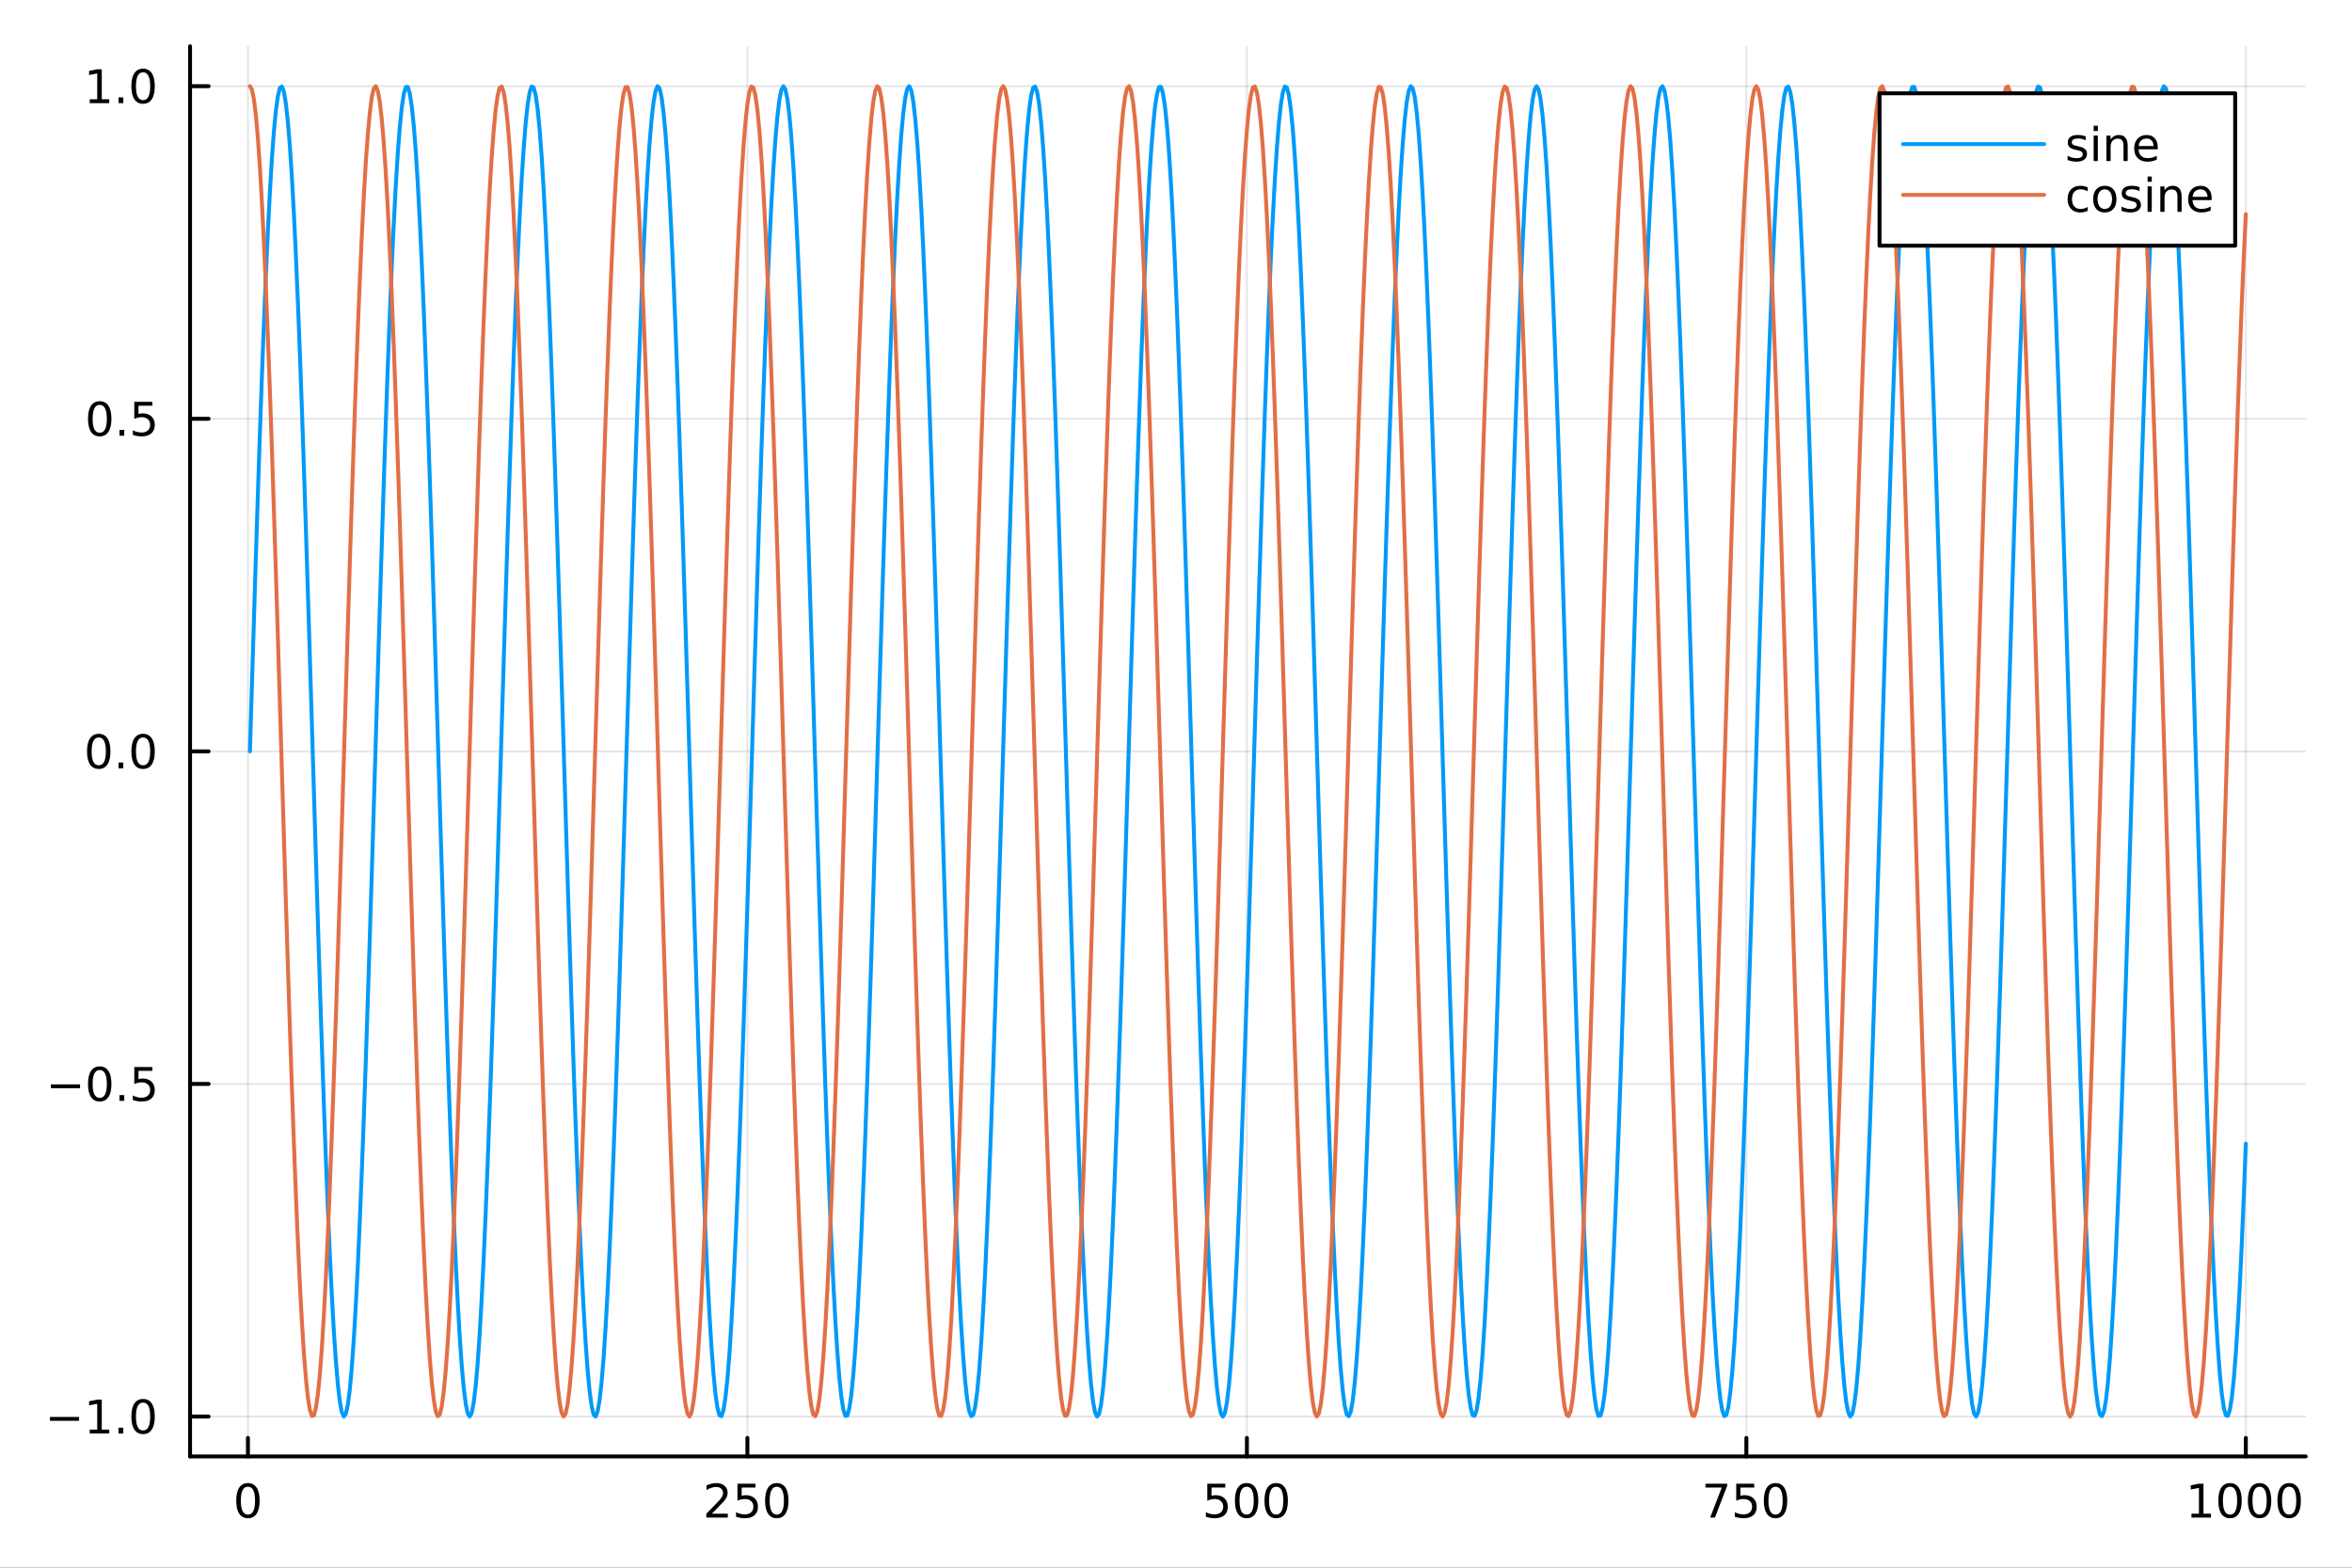 <?xml version="1.0" encoding="utf-8"?>
<svg xmlns="http://www.w3.org/2000/svg" xmlns:xlink="http://www.w3.org/1999/xlink" width="600" height="400" viewBox="0 0 2400 1600">
<rect x="0" y="0" width="2400" height="1600" fill="#333333" stroke="none"/>
<defs>
  <clipPath id="clip030">
    <rect x="0" y="0" width="2400" height="1600"/>
  </clipPath>
</defs>
<path clip-path="url(#clip030)" d="M0 1600 L2400 1600 L2400 0 L0 0  Z" fill="#ffffff" fill-rule="evenodd" fill-opacity="1"/>
<defs>
  <clipPath id="clip031">
    <rect x="480" y="0" width="1681" height="1600"/>
  </clipPath>
</defs>
<path clip-path="url(#clip030)" d="M193.936 1486.45 L2352.76 1486.45 L2352.76 47.244 L193.936 47.244  Z" fill="#ffffff" fill-rule="evenodd" fill-opacity="1"/>
<defs>
  <clipPath id="clip032">
    <rect x="193" y="47" width="2160" height="1440"/>
  </clipPath>
</defs>
<polyline clip-path="url(#clip032)" style="stroke:#000000; stroke-linecap:round; stroke-linejoin:round; stroke-width:2; stroke-opacity:0.1; fill:none" points="252.996,1486.45 252.996,47.244 "/>
<polyline clip-path="url(#clip032)" style="stroke:#000000; stroke-linecap:round; stroke-linejoin:round; stroke-width:2; stroke-opacity:0.1; fill:none" points="762.661,1486.45 762.661,47.244 "/>
<polyline clip-path="url(#clip032)" style="stroke:#000000; stroke-linecap:round; stroke-linejoin:round; stroke-width:2; stroke-opacity:0.1; fill:none" points="1272.33,1486.45 1272.33,47.244 "/>
<polyline clip-path="url(#clip032)" style="stroke:#000000; stroke-linecap:round; stroke-linejoin:round; stroke-width:2; stroke-opacity:0.1; fill:none" points="1781.99,1486.45 1781.99,47.244 "/>
<polyline clip-path="url(#clip032)" style="stroke:#000000; stroke-linecap:round; stroke-linejoin:round; stroke-width:2; stroke-opacity:0.1; fill:none" points="2291.66,1486.45 2291.66,47.244 "/>
<polyline clip-path="url(#clip030)" style="stroke:#000000; stroke-linecap:round; stroke-linejoin:round; stroke-width:4; stroke-opacity:1; fill:none" points="193.936,1486.45 2352.76,1486.45 "/>
<polyline clip-path="url(#clip030)" style="stroke:#000000; stroke-linecap:round; stroke-linejoin:round; stroke-width:4; stroke-opacity:1; fill:none" points="252.996,1486.45 252.996,1467.55 "/>
<polyline clip-path="url(#clip030)" style="stroke:#000000; stroke-linecap:round; stroke-linejoin:round; stroke-width:4; stroke-opacity:1; fill:none" points="762.661,1486.45 762.661,1467.55 "/>
<polyline clip-path="url(#clip030)" style="stroke:#000000; stroke-linecap:round; stroke-linejoin:round; stroke-width:4; stroke-opacity:1; fill:none" points="1272.33,1486.45 1272.33,1467.55 "/>
<polyline clip-path="url(#clip030)" style="stroke:#000000; stroke-linecap:round; stroke-linejoin:round; stroke-width:4; stroke-opacity:1; fill:none" points="1781.99,1486.45 1781.99,1467.55 "/>
<polyline clip-path="url(#clip030)" style="stroke:#000000; stroke-linecap:round; stroke-linejoin:round; stroke-width:4; stroke-opacity:1; fill:none" points="2291.66,1486.45 2291.66,1467.55 "/>
<path clip-path="url(#clip030)" d="M252.996 1517.37 Q249.385 1517.37 247.556 1520.93 Q245.751 1524.47 245.751 1531.6 Q245.751 1538.71 247.556 1542.27 Q249.385 1545.82 252.996 1545.82 Q256.63 1545.82 258.436 1542.27 Q260.264 1538.71 260.264 1531.6 Q260.264 1524.47 258.436 1520.93 Q256.63 1517.37 252.996 1517.37 M252.996 1513.66 Q258.806 1513.66 261.862 1518.27 Q264.94 1522.85 264.94 1531.6 Q264.94 1540.33 261.862 1544.94 Q258.806 1549.52 252.996 1549.52 Q247.186 1549.52 244.107 1544.94 Q241.052 1540.33 241.052 1531.6 Q241.052 1522.85 244.107 1518.27 Q247.186 1513.66 252.996 1513.66 Z" fill="#000000" fill-rule="nonzero" fill-opacity="1" /><path clip-path="url(#clip030)" d="M726.354 1544.91 L742.673 1544.91 L742.673 1548.85 L720.729 1548.85 L720.729 1544.91 Q723.391 1542.16 727.974 1537.53 Q732.58 1532.88 733.761 1531.53 Q736.006 1529.01 736.886 1527.27 Q737.789 1525.51 737.789 1523.82 Q737.789 1521.07 735.844 1519.33 Q733.923 1517.6 730.821 1517.6 Q728.622 1517.6 726.168 1518.36 Q723.738 1519.13 720.96 1520.68 L720.96 1515.95 Q723.784 1514.82 726.238 1514.24 Q728.692 1513.66 730.729 1513.66 Q736.099 1513.66 739.293 1516.35 Q742.488 1519.03 742.488 1523.52 Q742.488 1525.65 741.678 1527.57 Q740.891 1529.47 738.784 1532.07 Q738.205 1532.74 735.104 1535.95 Q732.002 1539.15 726.354 1544.91 Z" fill="#000000" fill-rule="nonzero" fill-opacity="1" /><path clip-path="url(#clip030)" d="M752.534 1514.29 L770.89 1514.29 L770.89 1518.22 L756.816 1518.22 L756.816 1526.7 Q757.835 1526.35 758.853 1526.19 Q759.872 1526 760.89 1526 Q766.677 1526 770.057 1529.17 Q773.437 1532.34 773.437 1537.76 Q773.437 1543.34 769.965 1546.44 Q766.492 1549.52 760.173 1549.52 Q757.997 1549.52 755.728 1549.15 Q753.483 1548.78 751.076 1548.04 L751.076 1543.34 Q753.159 1544.47 755.381 1545.03 Q757.603 1545.58 760.08 1545.58 Q764.085 1545.58 766.423 1543.48 Q768.761 1541.37 768.761 1537.76 Q768.761 1534.15 766.423 1532.04 Q764.085 1529.94 760.08 1529.94 Q758.205 1529.94 756.33 1530.35 Q754.478 1530.77 752.534 1531.65 L752.534 1514.29 Z" fill="#000000" fill-rule="nonzero" fill-opacity="1" /><path clip-path="url(#clip030)" d="M792.65 1517.37 Q789.038 1517.37 787.21 1520.93 Q785.404 1524.47 785.404 1531.6 Q785.404 1538.71 787.21 1542.27 Q789.038 1545.82 792.65 1545.82 Q796.284 1545.82 798.089 1542.27 Q799.918 1538.71 799.918 1531.6 Q799.918 1524.47 798.089 1520.93 Q796.284 1517.37 792.65 1517.37 M792.65 1513.66 Q798.46 1513.66 801.515 1518.27 Q804.594 1522.85 804.594 1531.6 Q804.594 1540.33 801.515 1544.94 Q798.46 1549.52 792.65 1549.52 Q786.839 1549.52 783.761 1544.94 Q780.705 1540.33 780.705 1531.6 Q780.705 1522.85 783.761 1518.27 Q786.839 1513.66 792.65 1513.66 Z" fill="#000000" fill-rule="nonzero" fill-opacity="1" /><path clip-path="url(#clip030)" d="M1231.94 1514.29 L1250.3 1514.29 L1250.3 1518.22 L1236.23 1518.22 L1236.23 1526.7 Q1237.25 1526.35 1238.26 1526.19 Q1239.28 1526 1240.3 1526 Q1246.09 1526 1249.47 1529.17 Q1252.85 1532.34 1252.85 1537.76 Q1252.85 1543.34 1249.38 1546.44 Q1245.9 1549.52 1239.58 1549.52 Q1237.41 1549.52 1235.14 1549.15 Q1232.89 1548.78 1230.49 1548.04 L1230.49 1543.34 Q1232.57 1544.47 1234.79 1545.03 Q1237.01 1545.58 1239.49 1545.58 Q1243.5 1545.58 1245.83 1543.48 Q1248.17 1541.37 1248.17 1537.76 Q1248.17 1534.15 1245.83 1532.04 Q1243.5 1529.94 1239.49 1529.94 Q1237.62 1529.94 1235.74 1530.35 Q1233.89 1530.77 1231.94 1531.65 L1231.94 1514.29 Z" fill="#000000" fill-rule="nonzero" fill-opacity="1" /><path clip-path="url(#clip030)" d="M1272.06 1517.37 Q1268.45 1517.37 1266.62 1520.93 Q1264.82 1524.47 1264.82 1531.6 Q1264.82 1538.71 1266.62 1542.27 Q1268.45 1545.82 1272.06 1545.82 Q1275.69 1545.82 1277.5 1542.27 Q1279.33 1538.71 1279.33 1531.6 Q1279.33 1524.47 1277.5 1520.93 Q1275.69 1517.37 1272.06 1517.37 M1272.06 1513.66 Q1277.87 1513.66 1280.93 1518.27 Q1284 1522.85 1284 1531.6 Q1284 1540.33 1280.93 1544.94 Q1277.87 1549.52 1272.06 1549.52 Q1266.25 1549.52 1263.17 1544.94 Q1260.12 1540.33 1260.12 1531.6 Q1260.12 1522.85 1263.17 1518.27 Q1266.25 1513.66 1272.06 1513.66 Z" fill="#000000" fill-rule="nonzero" fill-opacity="1" /><path clip-path="url(#clip030)" d="M1302.22 1517.37 Q1298.61 1517.37 1296.78 1520.93 Q1294.98 1524.47 1294.98 1531.6 Q1294.98 1538.71 1296.78 1542.27 Q1298.61 1545.82 1302.22 1545.82 Q1305.86 1545.82 1307.66 1542.27 Q1309.49 1538.71 1309.49 1531.6 Q1309.49 1524.47 1307.66 1520.93 Q1305.86 1517.37 1302.22 1517.37 M1302.22 1513.66 Q1308.03 1513.66 1311.09 1518.27 Q1314.17 1522.85 1314.17 1531.6 Q1314.17 1540.33 1311.09 1544.94 Q1308.03 1549.52 1302.22 1549.52 Q1296.41 1549.52 1293.33 1544.94 Q1290.28 1540.33 1290.28 1531.6 Q1290.28 1522.85 1293.33 1518.27 Q1296.41 1513.66 1302.22 1513.66 Z" fill="#000000" fill-rule="nonzero" fill-opacity="1" /><path clip-path="url(#clip030)" d="M1740.27 1514.29 L1762.49 1514.29 L1762.49 1516.28 L1749.94 1548.85 L1745.06 1548.85 L1756.86 1518.22 L1740.27 1518.22 L1740.27 1514.29 Z" fill="#000000" fill-rule="nonzero" fill-opacity="1" /><path clip-path="url(#clip030)" d="M1771.66 1514.29 L1790.01 1514.29 L1790.01 1518.22 L1775.94 1518.22 L1775.94 1526.7 Q1776.96 1526.35 1777.98 1526.19 Q1778.99 1526 1780.01 1526 Q1785.8 1526 1789.18 1529.17 Q1792.56 1532.34 1792.56 1537.76 Q1792.56 1543.34 1789.09 1546.44 Q1785.61 1549.52 1779.3 1549.52 Q1777.12 1549.52 1774.85 1549.15 Q1772.61 1548.78 1770.2 1548.04 L1770.2 1543.34 Q1772.28 1544.47 1774.5 1545.03 Q1776.73 1545.58 1779.2 1545.58 Q1783.21 1545.58 1785.55 1543.48 Q1787.88 1541.37 1787.88 1537.76 Q1787.88 1534.15 1785.55 1532.04 Q1783.21 1529.94 1779.2 1529.94 Q1777.33 1529.94 1775.45 1530.35 Q1773.6 1530.77 1771.66 1531.65 L1771.66 1514.29 Z" fill="#000000" fill-rule="nonzero" fill-opacity="1" /><path clip-path="url(#clip030)" d="M1811.77 1517.37 Q1808.16 1517.37 1806.33 1520.93 Q1804.53 1524.47 1804.53 1531.6 Q1804.53 1538.71 1806.33 1542.27 Q1808.16 1545.82 1811.77 1545.82 Q1815.41 1545.82 1817.21 1542.27 Q1819.04 1538.71 1819.04 1531.6 Q1819.04 1524.47 1817.21 1520.93 Q1815.41 1517.37 1811.77 1517.37 M1811.77 1513.66 Q1817.58 1513.66 1820.64 1518.27 Q1823.72 1522.85 1823.72 1531.6 Q1823.72 1540.33 1820.64 1544.94 Q1817.58 1549.52 1811.77 1549.52 Q1805.96 1549.52 1802.88 1544.94 Q1799.83 1540.33 1799.83 1531.6 Q1799.83 1522.85 1802.88 1518.27 Q1805.96 1513.66 1811.77 1513.66 Z" fill="#000000" fill-rule="nonzero" fill-opacity="1" /><path clip-path="url(#clip030)" d="M2236.18 1544.91 L2243.82 1544.91 L2243.82 1518.55 L2235.51 1520.21 L2235.51 1515.95 L2243.78 1514.29 L2248.45 1514.29 L2248.45 1544.91 L2256.09 1544.91 L2256.09 1548.85 L2236.18 1548.85 L2236.18 1544.91 Z" fill="#000000" fill-rule="nonzero" fill-opacity="1" /><path clip-path="url(#clip030)" d="M2275.53 1517.37 Q2271.92 1517.37 2270.09 1520.93 Q2268.29 1524.47 2268.29 1531.6 Q2268.29 1538.71 2270.09 1542.27 Q2271.92 1545.82 2275.53 1545.82 Q2279.17 1545.82 2280.97 1542.27 Q2282.8 1538.71 2282.8 1531.6 Q2282.8 1524.47 2280.97 1520.93 Q2279.17 1517.37 2275.53 1517.37 M2275.53 1513.66 Q2281.34 1513.66 2284.4 1518.27 Q2287.48 1522.85 2287.48 1531.6 Q2287.48 1540.33 2284.4 1544.94 Q2281.34 1549.52 2275.53 1549.52 Q2269.72 1549.52 2266.65 1544.94 Q2263.59 1540.33 2263.59 1531.6 Q2263.59 1522.85 2266.65 1518.27 Q2269.72 1513.66 2275.53 1513.66 Z" fill="#000000" fill-rule="nonzero" fill-opacity="1" /><path clip-path="url(#clip030)" d="M2305.7 1517.37 Q2302.09 1517.37 2300.26 1520.93 Q2298.45 1524.47 2298.45 1531.6 Q2298.45 1538.71 2300.26 1542.27 Q2302.09 1545.82 2305.7 1545.82 Q2309.33 1545.82 2311.14 1542.27 Q2312.96 1538.71 2312.96 1531.6 Q2312.96 1524.47 2311.14 1520.93 Q2309.33 1517.37 2305.7 1517.37 M2305.7 1513.66 Q2311.51 1513.66 2314.56 1518.27 Q2317.64 1522.85 2317.64 1531.6 Q2317.64 1540.33 2314.56 1544.94 Q2311.51 1549.52 2305.7 1549.52 Q2299.89 1549.52 2296.81 1544.94 Q2293.75 1540.33 2293.75 1531.6 Q2293.75 1522.85 2296.81 1518.27 Q2299.89 1513.66 2305.7 1513.66 Z" fill="#000000" fill-rule="nonzero" fill-opacity="1" /><path clip-path="url(#clip030)" d="M2335.86 1517.37 Q2332.25 1517.37 2330.42 1520.93 Q2328.61 1524.47 2328.61 1531.6 Q2328.61 1538.71 2330.42 1542.27 Q2332.25 1545.82 2335.86 1545.82 Q2339.49 1545.82 2341.3 1542.27 Q2343.13 1538.71 2343.13 1531.6 Q2343.13 1524.47 2341.3 1520.93 Q2339.49 1517.37 2335.86 1517.37 M2335.86 1513.66 Q2341.67 1513.66 2344.72 1518.27 Q2347.8 1522.85 2347.8 1531.6 Q2347.8 1540.33 2344.72 1544.94 Q2341.67 1549.52 2335.86 1549.52 Q2330.05 1549.52 2326.97 1544.94 Q2323.91 1540.33 2323.91 1531.6 Q2323.91 1522.85 2326.97 1518.27 Q2330.05 1513.66 2335.86 1513.66 Z" fill="#000000" fill-rule="nonzero" fill-opacity="1" /><polyline clip-path="url(#clip032)" style="stroke:#000000; stroke-linecap:round; stroke-linejoin:round; stroke-width:2; stroke-opacity:0.1; fill:none" points="193.936,1445.72 2352.76,1445.72 "/>
<polyline clip-path="url(#clip032)" style="stroke:#000000; stroke-linecap:round; stroke-linejoin:round; stroke-width:2; stroke-opacity:0.1; fill:none" points="193.936,1106.28 2352.76,1106.28 "/>
<polyline clip-path="url(#clip032)" style="stroke:#000000; stroke-linecap:round; stroke-linejoin:round; stroke-width:2; stroke-opacity:0.1; fill:none" points="193.936,766.846 2352.76,766.846 "/>
<polyline clip-path="url(#clip032)" style="stroke:#000000; stroke-linecap:round; stroke-linejoin:round; stroke-width:2; stroke-opacity:0.1; fill:none" points="193.936,427.411 2352.76,427.411 "/>
<polyline clip-path="url(#clip032)" style="stroke:#000000; stroke-linecap:round; stroke-linejoin:round; stroke-width:2; stroke-opacity:0.1; fill:none" points="193.936,87.976 2352.76,87.976 "/>
<polyline clip-path="url(#clip030)" style="stroke:#000000; stroke-linecap:round; stroke-linejoin:round; stroke-width:4; stroke-opacity:1; fill:none" points="193.936,1486.45 193.936,47.244 "/>
<polyline clip-path="url(#clip030)" style="stroke:#000000; stroke-linecap:round; stroke-linejoin:round; stroke-width:4; stroke-opacity:1; fill:none" points="193.936,1445.72 212.834,1445.72 "/>
<polyline clip-path="url(#clip030)" style="stroke:#000000; stroke-linecap:round; stroke-linejoin:round; stroke-width:4; stroke-opacity:1; fill:none" points="193.936,1106.28 212.834,1106.28 "/>
<polyline clip-path="url(#clip030)" style="stroke:#000000; stroke-linecap:round; stroke-linejoin:round; stroke-width:4; stroke-opacity:1; fill:none" points="193.936,766.846 212.834,766.846 "/>
<polyline clip-path="url(#clip030)" style="stroke:#000000; stroke-linecap:round; stroke-linejoin:round; stroke-width:4; stroke-opacity:1; fill:none" points="193.936,427.411 212.834,427.411 "/>
<polyline clip-path="url(#clip030)" style="stroke:#000000; stroke-linecap:round; stroke-linejoin:round; stroke-width:4; stroke-opacity:1; fill:none" points="193.936,87.976 212.834,87.976 "/>
<path clip-path="url(#clip030)" d="M50.992 1446.17 L80.668 1446.17 L80.668 1450.1 L50.992 1450.1 L50.992 1446.17 Z" fill="#000000" fill-rule="nonzero" fill-opacity="1" /><path clip-path="url(#clip030)" d="M91.571 1459.06 L99.21 1459.06 L99.21 1432.69 L90.899 1434.36 L90.899 1430.1 L99.163 1428.44 L103.839 1428.44 L103.839 1459.06 L111.478 1459.06 L111.478 1463 L91.571 1463 L91.571 1459.06 Z" fill="#000000" fill-rule="nonzero" fill-opacity="1" /><path clip-path="url(#clip030)" d="M120.922 1457.12 L125.807 1457.12 L125.807 1463 L120.922 1463 L120.922 1457.12 Z" fill="#000000" fill-rule="nonzero" fill-opacity="1" /><path clip-path="url(#clip030)" d="M145.992 1431.51 Q142.381 1431.51 140.552 1435.08 Q138.746 1438.62 138.746 1445.75 Q138.746 1452.86 140.552 1456.42 Q142.381 1459.96 145.992 1459.96 Q149.626 1459.96 151.431 1456.42 Q153.26 1452.86 153.26 1445.75 Q153.26 1438.62 151.431 1435.08 Q149.626 1431.51 145.992 1431.51 M145.992 1427.81 Q151.802 1427.81 154.857 1432.42 Q157.936 1437 157.936 1445.75 Q157.936 1454.48 154.857 1459.08 Q151.802 1463.67 145.992 1463.67 Q140.181 1463.67 137.103 1459.08 Q134.047 1454.48 134.047 1445.75 Q134.047 1437 137.103 1432.42 Q140.181 1427.81 145.992 1427.81 Z" fill="#000000" fill-rule="nonzero" fill-opacity="1" /><path clip-path="url(#clip030)" d="M51.987 1106.73 L81.663 1106.73 L81.663 1110.67 L51.987 1110.67 L51.987 1106.73 Z" fill="#000000" fill-rule="nonzero" fill-opacity="1" /><path clip-path="url(#clip030)" d="M101.756 1092.08 Q98.145 1092.08 96.316 1095.64 Q94.51 1099.19 94.51 1106.32 Q94.51 1113.42 96.316 1116.99 Q98.145 1120.53 101.756 1120.53 Q105.39 1120.53 107.196 1116.99 Q109.024 1113.42 109.024 1106.32 Q109.024 1099.19 107.196 1095.64 Q105.39 1092.08 101.756 1092.08 M101.756 1088.38 Q107.566 1088.38 110.621 1092.98 Q113.7 1097.57 113.7 1106.32 Q113.7 1115.04 110.621 1119.65 Q107.566 1124.23 101.756 1124.23 Q95.946 1124.23 92.867 1119.65 Q89.811 1115.04 89.811 1106.32 Q89.811 1097.57 92.867 1092.98 Q95.946 1088.38 101.756 1088.38 Z" fill="#000000" fill-rule="nonzero" fill-opacity="1" /><path clip-path="url(#clip030)" d="M121.918 1117.68 L126.802 1117.68 L126.802 1123.56 L121.918 1123.56 L121.918 1117.68 Z" fill="#000000" fill-rule="nonzero" fill-opacity="1" /><path clip-path="url(#clip030)" d="M137.033 1089 L155.39 1089 L155.39 1092.94 L141.316 1092.94 L141.316 1101.41 Q142.334 1101.06 143.353 1100.9 Q144.371 1100.71 145.39 1100.71 Q151.177 1100.71 154.556 1103.89 Q157.936 1107.06 157.936 1112.47 Q157.936 1118.05 154.464 1121.15 Q150.992 1124.23 144.672 1124.23 Q142.496 1124.23 140.228 1123.86 Q137.982 1123.49 135.575 1122.75 L135.575 1118.05 Q137.658 1119.19 139.881 1119.74 Q142.103 1120.3 144.58 1120.3 Q148.584 1120.3 150.922 1118.19 Q153.26 1116.08 153.26 1112.47 Q153.26 1108.86 150.922 1106.76 Q148.584 1104.65 144.58 1104.65 Q142.705 1104.65 140.83 1105.07 Q138.978 1105.48 137.033 1106.36 L137.033 1089 Z" fill="#000000" fill-rule="nonzero" fill-opacity="1" /><path clip-path="url(#clip030)" d="M100.76 752.645 Q97.149 752.645 95.321 756.209 Q93.515 759.751 93.515 766.881 Q93.515 773.987 95.321 777.552 Q97.149 781.094 100.76 781.094 Q104.395 781.094 106.2 777.552 Q108.029 773.987 108.029 766.881 Q108.029 759.751 106.2 756.209 Q104.395 752.645 100.76 752.645 M100.76 748.941 Q106.571 748.941 109.626 753.547 Q112.705 758.131 112.705 766.881 Q112.705 775.608 109.626 780.214 Q106.571 784.797 100.76 784.797 Q94.95 784.797 91.871 780.214 Q88.816 775.608 88.816 766.881 Q88.816 758.131 91.871 753.547 Q94.95 748.941 100.76 748.941 Z" fill="#000000" fill-rule="nonzero" fill-opacity="1" /><path clip-path="url(#clip030)" d="M120.922 778.246 L125.807 778.246 L125.807 784.126 L120.922 784.126 L120.922 778.246 Z" fill="#000000" fill-rule="nonzero" fill-opacity="1" /><path clip-path="url(#clip030)" d="M145.992 752.645 Q142.381 752.645 140.552 756.209 Q138.746 759.751 138.746 766.881 Q138.746 773.987 140.552 777.552 Q142.381 781.094 145.992 781.094 Q149.626 781.094 151.431 777.552 Q153.26 773.987 153.26 766.881 Q153.26 759.751 151.431 756.209 Q149.626 752.645 145.992 752.645 M145.992 748.941 Q151.802 748.941 154.857 753.547 Q157.936 758.131 157.936 766.881 Q157.936 775.608 154.857 780.214 Q151.802 784.797 145.992 784.797 Q140.181 784.797 137.103 780.214 Q134.047 775.608 134.047 766.881 Q134.047 758.131 137.103 753.547 Q140.181 748.941 145.992 748.941 Z" fill="#000000" fill-rule="nonzero" fill-opacity="1" /><path clip-path="url(#clip030)" d="M101.756 413.21 Q98.145 413.21 96.316 416.775 Q94.51 420.316 94.51 427.446 Q94.51 434.552 96.316 438.117 Q98.145 441.659 101.756 441.659 Q105.39 441.659 107.196 438.117 Q109.024 434.552 109.024 427.446 Q109.024 420.316 107.196 416.775 Q105.39 413.21 101.756 413.21 M101.756 409.506 Q107.566 409.506 110.621 414.113 Q113.7 418.696 113.7 427.446 Q113.7 436.173 110.621 440.779 Q107.566 445.362 101.756 445.362 Q95.946 445.362 92.867 440.779 Q89.811 436.173 89.811 427.446 Q89.811 418.696 92.867 414.113 Q95.946 409.506 101.756 409.506 Z" fill="#000000" fill-rule="nonzero" fill-opacity="1" /><path clip-path="url(#clip030)" d="M121.918 438.812 L126.802 438.812 L126.802 444.691 L121.918 444.691 L121.918 438.812 Z" fill="#000000" fill-rule="nonzero" fill-opacity="1" /><path clip-path="url(#clip030)" d="M137.033 410.131 L155.39 410.131 L155.39 414.066 L141.316 414.066 L141.316 422.538 Q142.334 422.191 143.353 422.029 Q144.371 421.844 145.39 421.844 Q151.177 421.844 154.556 425.015 Q157.936 428.187 157.936 433.603 Q157.936 439.182 154.464 442.284 Q150.992 445.362 144.672 445.362 Q142.496 445.362 140.228 444.992 Q137.982 444.622 135.575 443.881 L135.575 439.182 Q137.658 440.316 139.881 440.872 Q142.103 441.427 144.58 441.427 Q148.584 441.427 150.922 439.321 Q153.26 437.214 153.26 433.603 Q153.26 429.992 150.922 427.886 Q148.584 425.779 144.58 425.779 Q142.705 425.779 140.83 426.196 Q138.978 426.613 137.033 427.492 L137.033 410.131 Z" fill="#000000" fill-rule="nonzero" fill-opacity="1" /><path clip-path="url(#clip030)" d="M91.571 101.321 L99.21 101.321 L99.21 74.956 L90.899 76.622 L90.899 72.363 L99.163 70.696 L103.839 70.696 L103.839 101.321 L111.478 101.321 L111.478 105.256 L91.571 105.256 L91.571 101.321 Z" fill="#000000" fill-rule="nonzero" fill-opacity="1" /><path clip-path="url(#clip030)" d="M120.922 99.377 L125.807 99.377 L125.807 105.256 L120.922 105.256 L120.922 99.377 Z" fill="#000000" fill-rule="nonzero" fill-opacity="1" /><path clip-path="url(#clip030)" d="M145.992 73.775 Q142.381 73.775 140.552 77.34 Q138.746 80.881 138.746 88.011 Q138.746 95.117 140.552 98.682 Q142.381 102.224 145.992 102.224 Q149.626 102.224 151.431 98.682 Q153.26 95.117 153.26 88.011 Q153.26 80.881 151.431 77.34 Q149.626 73.775 145.992 73.775 M145.992 70.071 Q151.802 70.071 154.857 74.678 Q157.936 79.261 157.936 88.011 Q157.936 96.738 154.857 101.344 Q151.802 105.928 145.992 105.928 Q140.181 105.928 137.103 101.344 Q134.047 96.738 134.047 88.011 Q134.047 79.261 137.103 74.678 Q140.181 70.071 145.992 70.071 Z" fill="#000000" fill-rule="nonzero" fill-opacity="1" /><polyline clip-path="url(#clip032)" style="stroke:#009af9; stroke-linecap:round; stroke-linejoin:round; stroke-width:4; stroke-opacity:1; fill:none" points="255.035,766.846 257.073,699.058 259.112,632.017 261.151,566.301 263.189,502.491 265.228,441.333 267.267,383.656 269.305,329.625 271.344,279.903 273.383,235.153 275.421,195.707 277.46,161.896 279.499,134.052 281.537,112.837 283.576,97.921 285.615,89.634 287.653,88.308 289.692,93.611 291.731,105.876 293.769,124.439 295.808,149.631 297.847,180.79 299.885,217.916 301.924,260.677 303.963,308.41 306.001,360.452 308.04,416.804 310.079,476.636 312.117,539.451 314.156,604.421 316.195,671.048 318.233,738.608 320.272,806.478 322.31,873.914 324.349,940.375 326.388,1005.01 328.426,1067.33 330.465,1126.5 332.504,1182.19 334.542,1233.9 336.581,1280.64 338.62,1322.41 340.658,1358.54 342.697,1388.7 344.736,1412.9 346.774,1430.47 348.813,1441.41 350.852,1445.72 352.89,1443.06 354.929,1433.78 356.968,1417.87 359.006,1395.33 361.045,1366.49 363.084,1331.69 365.122,1291.58 367.161,1245.83 369.2,1195.45 371.238,1140.75 373.277,1082.25 375.316,1020.59 377.354,956.452 379.393,890.488 381.432,823.239 383.47,755.431 385.509,687.705 387.548,620.829 389.586,555.362 391.625,492.05 393.664,431.389 395.702,374.043 397.741,320.675 399.78,271.947 401.818,228.192 403.857,189.409 405.896,156.593 407.934,130.074 409.973,109.854 412.012,95.932 414.05,88.971 416.089,88.639 418.128,95.269 420.166,108.528 422.205,128.085 424.244,154.272 426.282,186.757 428.321,224.877 430.36,268.301 432.398,316.697 434.437,369.734 436.476,426.748 438.514,487.077 440.553,550.224 442.592,615.526 444.63,682.36 446.669,750.023 448.707,817.852 450.746,885.184 452.785,951.314 454.823,1015.62 456.862,1077.44 458.901,1136.11 460.939,1191.14 462.978,1241.86 465.017,1287.93 467.055,1328.7 469.094,1364.17 471.133,1393.34 473.171,1416.21 475.21,1432.79 477.249,1442.73 479.287,1445.72 481.326,1442.07 483.365,1431.46 485.403,1414.56 487.442,1391.02 489.481,1361.19 491.519,1325.39 493.558,1284.29 495.597,1237.55 497.635,1186.5 499.674,1131.14 501.713,1072.14 503.751,1009.99 505.79,945.513 507.829,879.3 509.867,811.886 511.906,744.015 513.945,676.435 515.983,609.642 518.022,544.589 520.061,481.608 522.099,421.445 524.138,364.762 526.177,312.388 528.215,264.323 530.254,221.231 532.293,183.442 534.331,151.952 536.37,126.096 538.409,106.871 540.447,94.274 542.486,88.308 544.525,89.302 546.563,96.926 548.602,111.18 550.641,132.063 552.679,159.244 554.718,192.724 556.757,231.838 558.795,276.257 560.834,325.315 562.873,379.015 564.911,436.693 566.95,497.519 568.989,560.997 571.027,626.713 573.066,693.713 575.104,761.439 577.143,829.247 579.182,896.454 581.22,962.253 583.259,1026.23 585.298,1087.55 587.336,1145.73 589.375,1200.09 591.414,1250.14 593.452,1295.22 595.491,1335 597.53,1369.48 599.568,1397.65 601.607,1419.53 603.646,1434.78 605.684,1443.73 607.723,1445.72 609.762,1440.74 611.8,1429.14 613.839,1410.91 615.878,1386.38 617.916,1355.55 619.955,1318.76 621.994,1276.66 624.032,1229.26 626.071,1177.55 628.11,1121.53 630.148,1061.86 632.187,999.379 634.226,934.492 636.264,868.03 638.303,800.47 640.342,732.621 642.38,665.082 644.419,598.62 646.458,533.816 648.496,471.332 650.535,411.832 652.574,355.812 654.612,303.769 656.651,256.699 658.69,214.601 660.728,177.807 662.767,146.98 664.806,122.45 666.844,104.55 668.883,92.948 670.922,87.976 672.96,89.965 674.999,98.915 677.038,114.495 679.076,136.372 681.115,164.548 683.154,199.022 685.192,238.799 687.231,284.212 689.27,334.265 691.308,388.628 693.347,446.637 695.385,507.961 697.424,571.936 699.463,637.901 701.501,705.067 703.54,772.854 705.579,840.6 707.617,907.559 709.656,973.192 711.695,1036.67 713.733,1097.5 715.772,1155.01 717.811,1208.71 719.849,1258.1 721.888,1302.19 723.927,1341.3 725.965,1374.45 728.004,1401.63 730.043,1422.51 732.081,1436.77 734.12,1444.39 736.159,1445.38 738.197,1439.42 740.236,1426.49 742.275,1407.26 744.313,1381.74 746.352,1349.92 748.391,1312.13 750.429,1269.04 752.468,1220.97 754.507,1168.27 756.545,1111.58 758.584,1051.59 760.623,988.606 762.661,923.387 764.7,856.677 766.739,789.076 768.777,721.226 770.816,653.812 772.855,587.516 774.893,523.043 776.932,461.056 778.971,402.219 781.009,346.862 783.048,295.482 785.087,249.075 787.125,207.972 789.164,172.172 791.203,142.67 793.241,119.135 795.28,101.898 797.319,91.623 799.357,87.976 801.396,91.291 803.435,100.904 805.473,117.478 807.512,140.681 809.551,169.852 811.589,205.32 813.628,246.092 815.667,292.168 817.705,342.884 819.744,397.909 821.782,456.747 823.821,518.568 825.86,582.875 827.898,649.088 829.937,716.42 831.976,784.269 834.014,851.953 836.053,918.746 838.092,983.965 840.13,1047.11 842.169,1107.61 844.208,1164.29 846.246,1217.33 848.285,1265.72 850.324,1309.15 852.362,1347.27 854.401,1379.42 856.44,1405.61 858.478,1425.5 860.517,1438.42 862.556,1445.05 864.594,1444.72 866.633,1437.43 868.672,1423.84 870.71,1403.29 872.749,1376.77 874.788,1343.95 876.826,1305.17 878.865,1261.41 880.904,1212.35 882.942,1158.99 884.981,1101.81 887.02,1041.15 889.058,977.833 891.097,912.283 893.136,845.365 895.174,777.66 897.213,709.832 899.252,642.624 901.29,576.577 903.329,512.436 905.368,450.946 907.406,392.606 909.445,337.912 911.484,287.527 913.522,241.783 915.561,201.674 917.6,166.868 919.638,138.03 921.677,115.821 923.716,99.909 925.754,90.628 927.793,87.976 929.832,92.285 931.87,103.224 933.909,121.124 935.948,144.991 937.986,175.487 940.025,211.618 942.064,253.384 944.102,300.455 946.141,351.834 948.179,407.522 950.218,467.023 952.257,529.341 954.295,593.98 956.334,660.358 958.373,727.814 960.411,795.685 962.45,863.224 964.489,929.851 966.527,994.904 968.566,1057.55 970.605,1117.22 972.643,1173.57 974.682,1225.94 976.721,1273.35 978.759,1316.11 980.798,1353.23 982.837,1384.39 984.875,1409.58 986.914,1428.15 988.953,1440.08 990.991,1445.38 993.03,1444.06 995.069,1435.77 997.107,1420.85 999.146,1399.31 1001.18,1371.46 1003.22,1337.65 1005.26,1298.21 1007.3,1253.46 1009.34,1203.74 1011.38,1149.7 1013.42,1091.86 1015.46,1030.7 1017.49,966.894 1019.53,901.095 1021.57,834.012 1023.61,766.243 1025.65,698.478 1027.69,631.354 1029.73,565.638 1031.76,501.994 1033.8,440.836 1035.84,382.993 1037.88,328.962 1039.92,279.571 1041.96,234.822 1044,195.376 1046.04,161.565 1048.07,134.052 1050.11,112.506 1052.15,97.589 1054.19,89.634 1056.23,88.308 1058.27,93.611 1060.31,105.876 1062.34,124.77 1064.38,149.963 1066.42,181.122 1068.46,218.248 1070.5,261.008 1072.54,308.742 1074.58,361.115 1076.62,417.467 1078.65,477.299 1080.69,539.948 1082.73,605.001 1084.77,671.629 1086.81,739.23 1088.85,807.079 1090.89,874.494 1092.92,940.873 1094.96,1005.51 1097,1067.83 1099.04,1127.16 1101.08,1182.85 1103.12,1234.23 1105.16,1280.97 1107.2,1322.74 1109.23,1358.87 1111.27,1389.03 1113.31,1412.9 1115.35,1430.47 1117.39,1441.41 1119.43,1445.72 1121.47,1443.06 1123.5,1433.78 1125.54,1417.54 1127.58,1395 1129.62,1366.16 1131.66,1331.36 1133.7,1290.91 1135.74,1245.5 1137.77,1194.79 1139.81,1140.09 1141.85,1081.75 1143.89,1020.1 1145.93,955.955 1147.97,889.908 1150.01,822.659 1152.05,754.83 1154.08,687.125 1156.12,620.249 1158.16,554.699 1160.2,491.387 1162.24,430.892 1164.28,373.711 1166.32,320.343 1168.35,271.616 1170.39,227.529 1172.43,189.077 1174.47,156.593 1176.51,129.743 1178.55,109.522 1180.59,95.932 1182.63,88.971 1184.66,88.639 1186.7,95.269 1188.74,108.528 1190.78,128.417 1192.82,154.604 1194.86,187.089 1196.9,225.209 1198.93,268.633 1200.97,317.36 1203.01,370.397 1205.05,427.08 1207.09,487.575 1209.13,550.721 1211.17,616.106 1213.21,682.94 1215.24,750.635 1217.28,818.474 1219.32,885.764 1221.36,951.977 1223.4,1016.12 1225.44,1077.94 1227.48,1136.78 1229.51,1191.8 1231.55,1242.52 1233.59,1288.26 1235.63,1329.03 1237.67,1364.17 1239.71,1393.67 1241.75,1416.55 1243.79,1432.79 1245.82,1442.73 1247.86,1445.72 1249.9,1442.07 1251.94,1431.46 1253.98,1414.23 1256.02,1390.69 1258.06,1360.86 1260.09,1325.06 1262.13,1283.62 1264.17,1237.22 1266.21,1186.17 1268.25,1130.48 1270.29,1071.64 1272.33,1009.49 1274.37,945.016 1276.4,878.637 1278.44,811.264 1280.48,743.415 1282.52,675.772 1284.56,609.062 1286.6,543.926 1288.64,481.111 1290.67,421.113 1292.71,364.43 1294.75,311.725 1296.79,263.66 1298.83,220.899 1300.87,183.442 1302.91,151.62 1304.95,126.096 1306.98,106.871 1309.02,94.274 1311.06,88.308 1313.1,89.302 1315.14,96.926 1317.18,111.511 1319.22,132.395 1321.25,159.576 1323.29,193.055 1325.33,232.17 1327.37,276.588 1329.41,325.978 1331.45,379.678 1333.49,437.19 1335.53,498.016 1337.56,561.66 1339.6,627.293 1341.64,694.293 1343.68,762.042 1345.72,829.827 1347.76,897.034 1349.8,962.916 1351.83,1026.73 1353.87,1088.05 1355.91,1146.06 1357.95,1200.42 1359.99,1250.47 1362.03,1295.56 1364.07,1335.33 1366.11,1369.81 1368.14,1397.98 1370.18,1419.53 1372.22,1435.11 1374.26,1443.73 1376.3,1445.38 1378.34,1440.74 1380.38,1429.14 1382.41,1410.91 1384.45,1386.05 1386.49,1355.22 1388.53,1318.43 1390.57,1276.33 1392.61,1228.93 1394.65,1176.89 1396.68,1120.87 1398.72,1061.37 1400.76,998.716 1402.8,933.912 1404.84,867.367 1406.88,799.87 1408.92,732.02 1410.96,664.502 1412.99,598.04 1415.03,533.153 1417.07,470.669 1419.11,411.169 1421.15,355.149 1423.19,303.438 1425.23,256.368 1427.26,214.27 1429.3,177.476 1431.34,146.98 1433.38,122.45 1435.42,104.219 1437.46,92.948 1439.5,87.976 1441.54,90.297 1443.57,98.915 1445.61,114.495 1447.65,136.704 1449.69,164.879 1451.73,199.353 1453.77,239.131 1455.81,284.544 1457.84,334.597 1459.88,388.96 1461.92,447.134 1463.96,508.624 1466,572.599 1468.04,638.481 1470.08,705.647 1472.12,773.46 1474.15,841.18 1476.19,908.222 1478.23,973.855 1480.27,1037.33 1482.31,1098.16 1484.35,1155.67 1486.39,1209.37 1488.42,1258.43 1490.46,1302.85 1492.5,1341.63 1494.54,1374.78 1496.58,1401.96 1498.62,1422.84 1500.66,1436.77 1502.7,1444.39 1504.73,1445.05 1506.77,1439.09 1508.81,1426.49 1510.85,1406.93 1512.89,1381.41 1514.93,1349.59 1516.97,1311.8 1519,1268.71 1521.04,1220.64 1523.08,1167.94 1525.12,1111.25 1527.16,1050.92 1529.2,987.943 1531.24,922.807 1533.28,856.097 1535.31,788.475 1537.35,720.605 1539.39,653.231 1541.43,587.018 1543.47,522.546 1545.51,460.559 1547.55,401.556 1549.58,346.199 1551.62,295.151 1553.66,248.744 1555.7,207.64 1557.74,171.841 1559.78,142.339 1561.82,118.804 1563.86,101.898 1565.89,91.623 1567.93,87.976 1569.97,91.291 1572.01,101.235 1574.05,117.809 1576.09,141.013 1578.13,170.183 1580.16,205.651 1582.2,246.423 1584.24,292.499 1586.28,343.547 1588.32,398.572 1590.36,457.244 1592.4,519.231 1594.44,583.538 1596.47,649.668 1598.51,717.041 1600.55,784.87 1602.59,852.533 1604.63,919.326 1606.67,984.628 1608.71,1047.77 1610.74,1107.94 1612.78,1164.95 1614.82,1217.66 1616.86,1266.39 1618.9,1309.48 1620.94,1347.6 1622.98,1379.75 1625.02,1405.94 1627.05,1425.5 1629.09,1438.75 1631.13,1445.05 1633.17,1444.72 1635.21,1437.43 1637.25,1423.51 1639.29,1403.29 1641.32,1376.44 1643.36,1343.62 1645.4,1304.84 1647.44,1260.75 1649.48,1212.02 1651.52,1158.65 1653.56,1101.31 1655.59,1040.65 1657.63,977.17 1659.67,911.702 1661.71,844.785 1663.75,777.055 1665.79,709.251 1667.83,641.961 1669.87,576.08 1671.9,511.938 1673.94,450.449 1675.98,391.943 1678.02,337.249 1680.06,286.864 1682.1,241.451 1684.14,201.342 1686.17,166.537 1688.21,138.03 1690.25,115.489 1692.29,99.578 1694.33,90.628 1696.37,87.976 1698.41,92.285 1700.45,103.556 1702.48,121.124 1704.52,145.322 1706.56,175.818 1708.6,211.95 1710.64,253.716 1712.68,300.786 1714.72,352.497 1716.75,408.185 1718.79,467.52 1720.83,529.838 1722.87,594.477 1724.91,660.938 1726.95,728.415 1728.99,796.285 1731.03,863.804 1733.06,930.431 1735.1,995.401 1737.14,1058.05 1739.18,1117.88 1741.22,1174.23 1743.26,1226.28 1745.3,1274.01 1747.33,1316.44 1749.37,1353.56 1751.41,1384.72 1753.45,1409.58 1755.49,1428.15 1757.53,1440.08 1759.57,1445.38 1761.61,1444.06 1763.64,1435.77 1765.68,1420.52 1767.72,1398.98 1769.76,1371.46 1771.8,1337.32 1773.84,1297.88 1775.88,1253.13 1777.91,1203.4 1779.95,1149.04 1781.99,1091.2 1784.03,1030.04 1786.07,966.231 1788.11,900.515 1790.15,833.432 1792.19,765.64 1794.22,697.857 1796.26,630.774 1798.3,565.141 1800.34,501.331 1802.38,440.339 1804.42,382.661 1806.46,328.63 1808.49,278.908 1810.53,234.159 1812.57,195.044 1814.61,161.233 1816.65,133.72 1818.69,112.506 1820.73,97.589 1822.77,89.634 1824.8,88.308 1826.84,93.943 1828.88,105.876 1830.92,124.77 1832.96,149.963 1835,181.453 1837.04,218.579 1839.07,261.34 1841.11,309.073 1843.15,361.447 1845.19,417.798 1847.23,477.796 1849.27,540.611 1851.31,605.581 1853.35,672.209 1855.38,739.83 1857.42,807.68 1859.46,875.157 1861.5,941.536 1863.54,1006.17 1865.58,1068.33 1867.62,1127.5 1869.65,1183.18 1871.69,1234.56 1873.73,1281.3 1875.77,1323.07 1877.81,1359.2 1879.85,1389.36 1881.89,1413.23 1883.92,1430.8 1885.96,1441.41 1888,1445.72 1890.04,1443.06 1892.08,1433.45 1894.12,1417.54 1896.16,1395 1898.2,1366.16 1900.23,1331.02 1902.27,1290.58 1904.31,1244.84 1906.35,1194.45 1908.39,1139.76 1910.43,1081.25 1912.47,1019.6 1914.5,955.292 1916.54,889.328 1918.58,822.037 1920.62,754.229 1922.66,686.545 1924.7,619.669 1926.74,554.202 1928.78,490.889 1930.81,430.394 1932.85,373.049 1934.89,320.012 1936.93,271.284 1938.97,227.198 1941.01,188.746 1943.05,156.261 1945.08,129.743 1947.12,109.522 1949.16,95.932 1951.2,88.971 1953.24,88.639 1955.28,95.269 1957.32,108.859 1959.36,128.748 1961.39,154.935 1963.43,187.42 1965.47,225.54 1967.51,268.964 1969.55,317.691 1971.59,370.728 1973.63,427.743 1975.66,488.238 1977.7,551.384 1979.74,616.686 1981.78,683.562 1983.82,751.235 1985.86,819.054 1987.9,886.344 1989.94,952.474 1991.97,1016.78 1994.01,1078.6 1996.05,1137.11 1998.09,1192.13 2000.13,1242.85 2002.17,1288.93 2004.21,1329.37 2006.24,1364.5 2008.28,1393.67 2010.32,1416.55 2012.36,1433.12 2014.4,1442.73 2016.44,1445.72 2018.48,1441.74 2020.52,1431.46 2022.55,1414.23 2024.59,1390.36 2026.63,1360.53 2028.67,1324.73 2030.71,1283.29 2032.75,1236.88 2034.79,1185.5 2036.82,1130.15 2038.86,1070.98 2040.9,1008.99 2042.94,944.353 2044.98,878.057 2047.02,810.684 2049.06,742.814 2051.1,675.192 2053.13,608.482 2055.17,543.429 2057.21,480.448 2059.25,420.45 2061.29,364.099 2063.33,311.393 2065.37,263.329 2067.4,220.568 2069.44,183.111 2071.48,151.289 2073.52,125.765 2075.56,106.539 2077.6,94.274 2079.64,88.308 2081.68,89.302 2083.71,97.258 2085.75,111.511 2087.79,132.726 2089.83,159.907 2091.87,193.387 2093.91,232.501 2095.95,276.92 2097.98,326.31 2100.02,380.01 2102.06,437.687 2104.1,498.679 2106.14,562.157 2108.18,627.873 2110.22,694.915 2112.26,762.646 2114.29,830.449 2116.33,897.615 2118.37,963.413 2120.41,1027.39 2122.45,1088.55 2124.49,1146.72 2126.53,1201.08 2128.56,1250.81 2130.6,1295.89 2132.64,1335.66 2134.68,1369.81 2136.72,1397.98 2138.76,1419.86 2140.8,1435.11 2142.83,1443.73 2144.87,1445.38 2146.91,1440.74 2148.95,1428.81 2150.99,1410.58 2153.03,1385.72 2155.07,1354.89 2157.11,1318.1 2159.14,1276 2161.18,1228.6 2163.22,1176.55 2165.26,1120.53 2167.3,1060.7 2169.34,998.219 2171.38,933.331 2173.41,866.787 2175.45,799.269 2177.49,731.419 2179.53,663.922 2181.57,597.46 2183.61,532.656 2185.65,470.172 2187.69,410.837 2189.72,354.817 2191.76,303.106 2193.8,255.705 2195.84,213.607 2197.88,177.144 2199.92,146.648 2201.96,122.119 2203.99,104.219 2206.03,92.617 2208.07,87.976 2210.11,90.297 2212.15,99.247 2214.19,114.826 2216.23,136.704 2218.27,165.211 2220.3,199.685 2222.34,239.462 2224.38,284.875 2226.42,334.928 2228.46,389.622 2230.5,447.797 2232.54,509.121 2234.57,573.096 2236.61,639.061 2238.65,706.268 2240.69,774.061 2242.73,841.802 2244.77,908.802 2246.81,974.352 2248.85,1037.83 2250.88,1098.66 2252.92,1156 2254.96,1209.7 2257,1258.76 2259.04,1303.18 2261.08,1341.96 2263.12,1375.11 2265.15,1402.29 2267.19,1422.84 2269.23,1437.1 2271.27,1444.39 2273.31,1445.05 2275.35,1439.09 2277.39,1426.16 2279.43,1406.93 2281.46,1381.08 2283.5,1349.26 2285.54,1311.47 2287.58,1268.37 2289.62,1219.98 2291.66,1167.27 "/>
<polyline clip-path="url(#clip032)" style="stroke:#e26f46; stroke-linecap:round; stroke-linejoin:round; stroke-width:4; stroke-opacity:1; fill:none" points="255.035,87.976 257.073,91.291 259.112,101.567 261.151,118.141 263.189,141.676 265.228,171.178 267.267,206.646 269.305,247.749 271.344,293.825 273.383,344.873 275.421,399.898 277.46,458.902 279.499,520.888 281.537,585.195 283.576,651.491 285.615,718.823 287.653,786.673 289.692,854.274 291.731,921.067 293.769,986.285 295.808,1049.43 297.847,1109.6 299.885,1166.28 301.924,1219.32 303.963,1267.38 306.001,1310.8 308.04,1348.59 310.079,1380.75 312.117,1406.6 314.156,1426.16 316.195,1439.09 318.233,1445.05 320.272,1444.72 322.31,1437.1 324.349,1423.18 326.388,1402.62 328.426,1375.77 330.465,1342.63 332.504,1303.84 334.542,1259.76 336.581,1210.7 338.62,1157 340.658,1099.65 342.697,1038.99 344.736,975.512 346.774,909.962 348.813,843.003 350.852,775.257 352.89,707.428 354.929,640.221 356.968,574.256 359.006,510.281 361.045,448.792 363.084,390.617 365.122,335.923 367.161,285.869 369.2,240.457 371.238,200.348 373.277,165.542 375.316,137.367 377.354,115.158 379.393,99.247 381.432,90.297 383.47,87.976 385.509,92.617 387.548,103.887 389.586,121.787 391.625,145.985 393.664,176.481 395.702,212.944 397.741,255.042 399.78,302.112 401.818,353.823 403.857,409.843 405.896,469.178 407.934,531.496 409.973,596.3 412.012,662.761 414.05,730.218 416.089,798.067 418.128,865.627 420.166,932.171 422.205,997.058 424.244,1059.71 426.282,1119.54 428.321,1175.56 430.36,1227.6 432.398,1275 434.437,1317.43 436.476,1354.23 438.514,1385.39 440.553,1410.25 442.592,1428.48 444.63,1440.41 446.669,1445.38 448.707,1443.73 450.746,1435.44 452.785,1420.19 454.823,1398.65 456.862,1370.47 458.901,1336.33 460.939,1296.88 462.978,1251.8 465.017,1201.75 467.055,1147.72 469.094,1089.71 471.133,1028.38 473.171,964.573 475.21,898.775 477.249,831.65 479.287,763.842 481.326,696.075 483.365,629.033 485.403,563.318 487.442,499.674 489.481,438.681 491.519,381.004 493.558,327.304 495.597,277.914 497.635,233.164 499.674,194.05 501.713,160.57 503.751,133.057 505.79,111.843 507.829,97.258 509.867,89.634 511.906,88.308 513.945,93.943 515.983,106.539 518.022,125.433 520.061,150.957 522.099,182.448 524.138,219.905 526.177,262.666 528.215,310.399 530.254,363.104 532.293,419.456 534.331,479.453 536.37,542.269 538.409,607.322 540.447,674.032 542.486,741.612 544.525,809.483 546.563,876.897 548.602,943.193 550.641,1007.83 552.679,1069.98 554.718,1129.15 556.757,1184.51 558.795,1235.89 560.834,1282.63 562.873,1324.06 564.911,1359.86 566.95,1390.03 568.989,1413.89 571.027,1431.13 573.066,1441.74 575.104,1445.72 577.143,1442.73 579.182,1433.12 581.22,1416.88 583.259,1394.34 585.298,1365.17 587.336,1330.03 589.375,1289.59 591.414,1243.84 593.452,1193.13 595.491,1138.1 597.53,1079.6 599.568,1017.94 601.607,953.635 603.646,887.587 605.684,820.256 607.723,752.427 609.762,684.722 611.8,617.846 613.839,552.545 615.878,489.232 617.916,428.737 619.955,371.723 621.994,318.686 624.032,269.958 626.071,226.203 628.11,188.083 630.148,155.267 632.187,129.08 634.226,108.859 636.264,95.6 638.303,88.971 640.342,88.971 642.38,95.6 644.419,109.191 646.458,129.08 648.496,155.598 650.535,188.415 652.574,226.535 654.612,270.29 656.651,319.017 658.69,372.054 660.728,429.4 662.767,489.729 664.806,553.042 666.844,618.426 668.883,685.343 670.922,753.027 672.96,820.877 674.999,888.167 677.038,954.298 679.076,1018.44 681.115,1080.09 683.154,1138.77 685.192,1193.46 687.231,1244.18 689.27,1289.92 691.308,1330.36 693.347,1365.5 695.385,1394.34 697.424,1417.21 699.463,1433.45 701.501,1442.73 703.54,1445.72 705.579,1441.74 707.617,1430.8 709.656,1413.56 711.695,1389.7 713.733,1359.86 715.772,1323.73 717.811,1282.3 719.849,1235.56 721.888,1184.18 723.927,1128.49 725.965,1069.49 728.004,1007.17 730.043,942.696 732.081,876.317 734.12,808.882 736.159,741.011 738.197,673.452 740.236,606.741 742.275,541.772 744.313,478.956 746.352,418.793 748.391,362.441 750.429,310.067 752.468,262.334 754.507,219.242 756.545,182.116 758.584,150.626 760.623,125.102 762.661,106.208 764.7,93.943 766.739,88.308 768.777,89.634 770.816,97.589 772.855,112.174 774.893,133.389 776.932,160.902 778.971,194.381 781.009,233.496 783.048,278.245 785.087,327.636 787.125,381.667 789.164,439.344 791.203,500.337 793.241,563.981 795.28,629.614 797.319,696.697 799.357,764.444 801.396,832.23 803.435,899.355 805.473,965.236 807.512,1029.05 809.551,1090.2 811.589,1148.05 813.628,1202.41 815.667,1252.13 817.705,1297.21 819.744,1336.66 821.782,1370.8 823.821,1398.65 825.86,1420.19 827.898,1435.44 829.937,1443.73 831.976,1445.38 834.014,1440.41 836.053,1428.48 838.092,1409.92 840.13,1385.05 842.169,1353.9 844.208,1317.1 846.246,1274.67 848.285,1227.27 850.324,1174.9 852.362,1118.88 854.401,1059.21 856.44,996.561 858.478,931.591 860.517,865.047 862.556,797.466 864.594,729.617 866.633,662.099 868.672,595.637 870.71,530.998 872.749,468.515 874.788,409.18 876.826,353.491 878.865,301.78 880.904,254.71 882.942,212.613 884.981,176.481 887.02,145.985 889.058,121.456 891.097,103.887 893.136,92.617 895.174,87.976 897.213,90.297 899.252,99.578 901.29,115.158 903.329,137.367 905.368,165.874 907.406,200.679 909.445,240.788 911.484,286.201 913.522,336.586 915.561,390.948 917.6,449.289 919.638,510.778 921.677,574.919 923.716,640.801 925.754,708.05 927.793,775.858 929.832,843.583 931.87,910.542 933.909,976.009 935.948,1039.49 937.986,1100.15 940.025,1157.66 942.064,1211.03 944.102,1260.09 946.141,1304.17 948.179,1342.96 950.218,1375.77 952.257,1402.95 954.295,1423.18 956.334,1437.43 958.373,1444.72 960.411,1445.05 962.45,1438.75 964.489,1425.83 966.527,1406.27 968.566,1380.41 970.605,1348.26 972.643,1310.47 974.682,1267.05 976.721,1218.65 978.759,1165.95 980.798,1108.93 982.837,1048.77 984.875,985.788 986.914,920.487 988.953,853.694 990.991,786.061 993.03,718.243 995.069,650.828 997.107,584.698 999.146,520.225 1001.18,458.404 1003.22,399.567 1005.26,344.541 1007.3,293.493 1009.34,247.086 1011.38,206.314 1013.42,170.846 1015.46,141.344 1017.49,118.141 1019.53,101.235 1021.57,91.291 1023.61,87.976 1025.65,91.291 1027.69,101.567 1029.73,118.472 1031.76,141.676 1033.8,171.509 1035.84,206.977 1037.88,248.081 1039.92,294.156 1041.96,345.204 1044,400.561 1046.04,459.399 1048.07,521.386 1050.11,585.858 1052.15,652.071 1054.19,719.444 1056.23,787.273 1058.27,854.937 1060.31,921.647 1062.34,986.948 1064.38,1049.93 1066.42,1109.93 1068.46,1166.94 1070.5,1219.65 1072.54,1267.71 1074.58,1311.14 1076.62,1348.92 1078.65,1380.75 1080.69,1406.6 1082.73,1426.16 1084.77,1439.09 1086.81,1445.05 1088.85,1444.39 1090.89,1437.1 1092.92,1423.18 1094.96,1402.29 1097,1375.44 1099.04,1342.29 1101.08,1303.51 1103.12,1259.09 1105.16,1210.03 1107.2,1156.67 1109.23,1099.15 1111.27,1038.33 1113.31,974.849 1115.35,909.382 1117.39,842.382 1119.43,774.651 1121.47,706.848 1123.5,639.641 1125.54,573.759 1127.58,509.618 1129.62,448.294 1131.66,389.954 1133.7,335.591 1135.74,285.206 1137.77,239.794 1139.81,200.016 1141.85,165.542 1143.89,137.035 1145.93,114.826 1147.97,99.247 1150.01,90.297 1152.05,87.976 1154.08,92.617 1156.12,103.887 1158.16,121.787 1160.2,146.317 1162.24,176.813 1164.28,213.275 1166.32,255.373 1168.35,302.443 1170.39,354.486 1172.43,410.174 1174.47,469.675 1176.51,532.159 1178.55,596.797 1180.59,663.342 1182.63,730.818 1184.66,798.668 1186.7,866.207 1188.74,932.751 1190.78,997.721 1192.82,1060.21 1194.86,1119.87 1196.9,1175.89 1198.93,1227.93 1200.97,1275.34 1203.01,1317.76 1205.05,1354.56 1207.09,1385.72 1209.13,1410.58 1211.17,1428.81 1213.21,1440.41 1215.24,1445.38 1217.28,1443.73 1219.32,1435.11 1221.36,1419.86 1223.4,1398.31 1225.44,1370.14 1227.48,1336 1229.51,1296.22 1231.55,1251.47 1233.59,1201.42 1235.63,1147.05 1237.67,1089.21 1239.71,1027.89 1241.75,964.076 1243.79,898.195 1245.82,831.029 1247.86,763.239 1249.9,695.495 1251.94,628.453 1253.98,562.82 1256.02,499.176 1258.06,438.184 1260.09,380.673 1262.13,326.641 1264.17,277.251 1266.21,232.833 1268.25,193.718 1270.29,160.239 1272.33,132.726 1274.37,111.843 1276.4,97.258 1278.44,89.302 1280.48,88.308 1282.52,94.274 1284.56,106.539 1286.6,125.765 1288.64,150.957 1290.67,182.779 1292.71,220.237 1294.75,262.997 1296.79,311.062 1298.83,363.436 1300.87,420.119 1302.91,479.951 1304.95,542.766 1306.98,607.902 1309.02,674.612 1311.06,742.213 1313.1,810.063 1315.14,877.477 1317.18,943.856 1319.22,1008.33 1321.25,1070.48 1323.29,1129.48 1325.33,1185.17 1327.37,1236.22 1329.41,1282.96 1331.45,1324.39 1333.49,1360.19 1335.53,1390.36 1337.56,1413.89 1339.6,1431.13 1341.64,1441.74 1343.68,1445.72 1345.72,1442.73 1347.76,1433.12 1349.8,1416.88 1351.83,1394 1353.87,1364.83 1355.91,1329.7 1357.95,1289.26 1359.99,1243.18 1362.03,1192.47 1364.07,1137.77 1366.11,1079.1 1368.14,1017.28 1370.18,953.137 1372.22,886.924 1374.26,819.676 1376.3,751.826 1378.34,684.142 1380.38,617.266 1382.41,551.882 1384.45,488.735 1386.49,428.24 1388.53,371.06 1390.57,318.023 1392.61,269.627 1394.65,225.872 1396.68,187.752 1398.72,155.267 1400.76,128.748 1402.8,108.859 1404.84,95.6 1406.88,88.639 1408.92,88.971 1410.96,95.6 1412.99,109.191 1415.03,129.411 1417.07,155.93 1419.11,188.415 1421.15,226.866 1423.19,270.621 1425.23,319.349 1427.26,372.717 1429.3,429.897 1431.34,490.392 1433.38,553.705 1435.42,619.089 1437.46,685.924 1439.5,753.628 1441.54,821.457 1443.57,888.748 1445.61,954.795 1447.65,1018.94 1449.69,1080.59 1451.73,1139.1 1453.77,1194.12 1455.81,1244.51 1457.84,1290.25 1459.88,1330.69 1461.92,1365.83 1463.96,1394.67 1466,1417.21 1468.04,1433.45 1470.08,1443.06 1472.12,1445.72 1474.15,1441.74 1476.19,1430.8 1478.23,1413.56 1480.27,1389.36 1482.31,1359.53 1484.35,1323.4 1486.39,1281.63 1488.42,1234.89 1490.46,1183.52 1492.5,1128.16 1494.54,1068.82 1496.58,1006.67 1498.62,942.033 1500.66,875.737 1502.7,808.26 1504.73,740.411 1506.77,672.789 1508.81,606.161 1510.85,541.109 1512.89,478.293 1514.93,418.461 1516.97,362.11 1519,309.736 1521.04,261.671 1523.08,218.911 1525.12,181.785 1527.16,150.294 1529.2,125.102 1531.24,106.208 1533.28,93.943 1535.31,88.308 1537.35,89.634 1539.39,97.589 1541.43,112.174 1543.47,133.389 1545.51,160.902 1547.55,194.713 1549.58,233.827 1551.62,278.577 1553.66,327.967 1555.7,381.998 1557.74,439.842 1559.78,500.834 1561.82,564.478 1563.86,630.194 1565.89,697.277 1567.93,765.047 1569.97,832.81 1572.01,899.935 1574.05,965.734 1576.09,1029.54 1578.13,1090.7 1580.16,1148.71 1582.2,1202.74 1584.24,1252.46 1586.28,1297.54 1588.32,1336.99 1590.36,1371.13 1592.4,1398.98 1594.44,1420.52 1596.47,1435.44 1598.51,1443.73 1600.55,1445.38 1602.59,1440.41 1604.63,1428.48 1606.67,1409.92 1608.71,1384.72 1610.74,1353.9 1612.78,1316.77 1614.82,1274.34 1616.86,1226.61 1618.9,1174.57 1620.94,1118.21 1622.98,1058.55 1625.02,995.898 1627.05,931.011 1629.09,864.467 1631.13,796.866 1633.17,729.016 1635.21,661.518 1637.25,595.14 1639.29,530.335 1641.32,468.017 1643.36,408.848 1645.4,352.828 1647.44,301.117 1649.48,254.379 1651.52,212.281 1653.56,176.15 1655.59,145.654 1657.63,121.456 1659.67,103.556 1661.71,92.617 1663.75,87.976 1665.79,90.297 1667.83,99.578 1669.87,115.489 1671.9,137.698 1673.94,166.205 1675.98,201.011 1678.02,241.12 1680.06,286.532 1682.1,336.917 1684.14,391.611 1686.17,449.786 1688.21,511.441 1690.25,575.417 1692.29,641.381 1694.33,708.63 1696.37,776.464 1698.41,844.164 1700.45,911.122 1702.48,976.672 1704.52,1039.98 1706.56,1100.65 1708.6,1157.99 1710.64,1211.36 1712.68,1260.42 1714.72,1304.51 1716.75,1343.29 1718.79,1376.11 1720.83,1402.95 1722.87,1423.51 1724.91,1437.43 1726.95,1444.72 1728.99,1445.05 1731.03,1438.75 1733.06,1425.83 1735.1,1405.94 1737.14,1380.08 1739.18,1347.93 1741.22,1310.14 1743.26,1266.72 1745.3,1218.32 1747.33,1165.28 1749.37,1108.6 1751.41,1048.27 1753.45,985.125 1755.49,919.907 1757.53,853.113 1759.57,785.461 1761.61,717.621 1763.64,650.248 1765.68,584.035 1767.72,519.728 1769.76,457.907 1771.8,398.904 1773.84,343.878 1775.88,293.162 1777.91,246.755 1779.95,205.983 1781.99,170.515 1784.03,141.013 1786.07,117.809 1788.11,101.235 1790.15,91.291 1792.19,87.976 1794.22,91.623 1796.26,101.898 1798.3,118.804 1800.34,142.007 1802.38,171.509 1804.42,207.309 1806.46,248.412 1808.49,294.819 1810.53,345.867 1812.57,401.224 1814.61,460.062 1816.65,522.048 1818.69,586.355 1820.73,652.651 1822.77,720.025 1824.8,787.874 1826.84,855.517 1828.88,922.227 1830.92,987.445 1832.96,1050.43 1835,1110.59 1837.04,1167.27 1839.07,1219.98 1841.11,1268.37 1843.15,1311.47 1845.19,1349.26 1847.23,1381.08 1849.27,1406.93 1851.31,1426.16 1853.35,1439.09 1855.38,1445.05 1857.42,1444.39 1859.46,1437.1 1861.5,1422.84 1863.54,1402.29 1865.58,1375.11 1867.62,1341.96 1869.65,1303.18 1871.69,1258.76 1873.73,1209.7 1875.77,1156 1877.81,1098.66 1879.85,1037.83 1881.89,974.352 1883.92,908.802 1885.96,841.802 1888,774.05 1890.04,706.227 1892.08,639.061 1894.12,573.096 1896.16,509.121 1898.2,447.797 1900.23,389.622 1902.27,334.928 1904.31,284.875 1906.35,239.462 1908.39,199.685 1910.43,165.211 1912.47,136.704 1914.5,114.826 1916.54,99.247 1918.58,90.297 1920.62,87.976 1922.66,92.617 1924.7,104.219 1926.74,122.119 1928.78,146.648 1930.81,177.144 1932.85,213.938 1934.89,255.705 1936.93,303.106 1938.97,354.817 1941.01,410.837 1943.05,470.172 1945.08,532.656 1947.12,597.46 1949.16,663.922 1951.2,731.419 1953.24,799.29 1955.28,866.787 1957.32,933.331 1959.36,998.219 1961.39,1060.7 1963.43,1120.53 1965.47,1176.55 1967.51,1228.6 1969.55,1276 1971.59,1318.1 1973.63,1354.89 1975.66,1385.72 1977.7,1410.58 1979.74,1428.81 1981.78,1440.74 1983.82,1445.38 1985.86,1443.73 1987.9,1435.11 1989.94,1419.86 1991.97,1397.98 1994.01,1369.81 1996.05,1335.66 1998.09,1295.89 2000.13,1250.81 2002.17,1201.08 2004.21,1146.72 2006.24,1088.55 2008.28,1027.39 2010.32,963.413 2012.36,897.615 2014.4,830.449 2016.44,762.635 2018.48,694.874 2020.52,627.873 2022.55,562.157 2024.59,498.679 2026.63,437.687 2028.67,380.01 2030.71,326.31 2032.75,276.92 2034.79,232.501 2036.82,193.387 2038.86,159.907 2040.9,132.726 2042.94,111.511 2044.98,97.258 2047.02,89.302 2049.06,88.308 2051.1,94.274 2053.13,106.539 2055.17,125.765 2057.21,151.289 2059.25,183.111 2061.29,220.568 2063.33,263.329 2065.37,311.393 2067.4,364.099 2069.44,420.45 2071.48,480.448 2073.52,543.429 2075.56,608.482 2077.6,675.192 2079.64,742.834 2081.68,810.684 2083.71,878.057 2085.75,944.353 2087.79,1008.99 2089.83,1070.98 2091.87,1130.15 2093.91,1185.5 2095.95,1236.88 2097.98,1283.29 2100.02,1324.73 2102.06,1360.53 2104.1,1390.36 2106.14,1414.23 2108.18,1431.46 2110.22,1441.74 2112.26,1445.72 2114.29,1442.73 2116.33,1433.12 2118.37,1416.55 2120.41,1393.67 2122.45,1364.5 2124.49,1329.37 2126.53,1288.93 2128.56,1242.85 2130.6,1192.13 2132.64,1137.11 2134.68,1078.44 2136.72,1016.78 2138.76,952.474 2140.8,886.344 2142.83,819.054 2144.87,751.225 2146.91,683.562 2148.95,616.686 2150.99,551.384 2153.03,488.238 2155.07,427.743 2157.11,370.728 2159.14,317.691 2161.18,268.964 2163.22,225.54 2165.26,187.42 2167.3,154.935 2169.34,128.748 2171.38,108.859 2173.41,95.269 2175.45,88.639 2177.49,88.971 2179.53,95.932 2181.57,109.522 2183.61,129.743 2185.65,156.261 2187.69,188.746 2189.72,227.198 2191.76,271.284 2193.8,320.012 2195.84,373.049 2197.88,430.394 2199.92,490.889 2201.96,554.202 2203.99,619.669 2206.03,686.545 2208.07,754.239 2210.11,822.079 2212.15,889.328 2214.19,955.458 2216.23,1019.6 2218.27,1081.25 2220.3,1139.76 2222.34,1194.45 2224.38,1244.84 2226.42,1290.58 2228.46,1331.02 2230.5,1366.16 2232.54,1395 2234.57,1417.54 2236.61,1433.45 2238.65,1443.06 2240.69,1445.72 2242.73,1441.41 2244.77,1430.8 2246.81,1413.23 2248.85,1389.36 2250.88,1359.2 2252.92,1323.07 2254.96,1281.3 2257,1234.56 2259.04,1183.18 2261.08,1127.5 2263.12,1068.33 2265.15,1006.17 2267.19,941.536 2269.23,875.074 2271.27,807.659 2273.31,739.81 2275.35,672.209 2277.39,605.581 2279.43,540.611 2281.46,477.796 2283.5,417.798 2285.54,361.447 2287.58,309.073 2289.62,261.34 2291.66,218.579 "/>
<path clip-path="url(#clip030)" d="M1917.9 250.738 L2280.8 250.738 L2280.8 95.218 L1917.9 95.218  Z" fill="#ffffff" fill-rule="evenodd" fill-opacity="1"/>
<polyline clip-path="url(#clip030)" style="stroke:#000000; stroke-linecap:round; stroke-linejoin:round; stroke-width:4; stroke-opacity:1; fill:none" points="1917.9,250.738 2280.8,250.738 2280.8,95.218 1917.9,95.218 1917.9,250.738 "/>
<polyline clip-path="url(#clip030)" style="stroke:#009af9; stroke-linecap:round; stroke-linejoin:round; stroke-width:4; stroke-opacity:1; fill:none" points="1941.89,147.058 2085.81,147.058 "/>
<path clip-path="url(#clip030)" d="M2128.22 139.176 L2128.22 143.203 Q2126.42 142.277 2124.47 141.815 Q2122.53 141.352 2120.44 141.352 Q2117.27 141.352 2115.67 142.324 Q2114.1 143.296 2114.1 145.24 Q2114.1 146.722 2115.24 147.578 Q2116.37 148.412 2119.8 149.176 L2121.25 149.5 Q2125.79 150.472 2127.69 152.254 Q2129.61 154.014 2129.61 157.185 Q2129.61 160.796 2126.74 162.902 Q2123.89 165.009 2118.89 165.009 Q2116.81 165.009 2114.54 164.592 Q2112.3 164.199 2109.8 163.388 L2109.8 158.99 Q2112.16 160.217 2114.45 160.842 Q2116.74 161.444 2118.99 161.444 Q2121.99 161.444 2123.61 160.426 Q2125.23 159.384 2125.23 157.509 Q2125.23 155.773 2124.05 154.847 Q2122.9 153.921 2118.94 153.064 L2117.46 152.717 Q2113.5 151.884 2111.74 150.171 Q2109.98 148.435 2109.98 145.426 Q2109.98 141.768 2112.57 139.778 Q2115.17 137.787 2119.93 137.787 Q2122.3 137.787 2124.38 138.134 Q2126.46 138.481 2128.22 139.176 Z" fill="#000000" fill-rule="nonzero" fill-opacity="1" /><path clip-path="url(#clip030)" d="M2136.39 138.412 L2140.65 138.412 L2140.65 164.338 L2136.39 164.338 L2136.39 138.412 M2136.39 128.319 L2140.65 128.319 L2140.65 133.713 L2136.39 133.713 L2136.39 128.319 Z" fill="#000000" fill-rule="nonzero" fill-opacity="1" /><path clip-path="url(#clip030)" d="M2171.11 148.689 L2171.11 164.338 L2166.86 164.338 L2166.86 148.828 Q2166.86 145.148 2165.42 143.319 Q2163.98 141.49 2161.11 141.49 Q2157.67 141.49 2155.67 143.69 Q2153.68 145.889 2153.68 149.685 L2153.68 164.338 L2149.4 164.338 L2149.4 138.412 L2153.68 138.412 L2153.68 142.44 Q2155.21 140.102 2157.27 138.944 Q2159.36 137.787 2162.06 137.787 Q2166.53 137.787 2168.82 140.565 Q2171.11 143.319 2171.11 148.689 Z" fill="#000000" fill-rule="nonzero" fill-opacity="1" /><path clip-path="url(#clip030)" d="M2201.79 150.31 L2201.79 152.393 L2182.2 152.393 Q2182.48 156.791 2184.84 159.106 Q2187.23 161.398 2191.46 161.398 Q2193.92 161.398 2196.21 160.796 Q2198.52 160.194 2200.79 158.99 L2200.79 163.018 Q2198.5 163.99 2196.09 164.5 Q2193.68 165.009 2191.21 165.009 Q2185 165.009 2181.37 161.398 Q2177.76 157.787 2177.76 151.629 Q2177.76 145.264 2181.18 141.537 Q2184.63 137.787 2190.47 137.787 Q2195.7 137.787 2198.73 141.166 Q2201.79 144.523 2201.79 150.31 M2197.53 149.06 Q2197.48 145.565 2195.56 143.481 Q2193.66 141.398 2190.51 141.398 Q2186.95 141.398 2184.79 143.412 Q2182.67 145.426 2182.34 149.083 L2197.53 149.06 Z" fill="#000000" fill-rule="nonzero" fill-opacity="1" /><polyline clip-path="url(#clip030)" style="stroke:#e26f46; stroke-linecap:round; stroke-linejoin:round; stroke-width:4; stroke-opacity:1; fill:none" points="1941.89,198.898 2085.81,198.898 "/>
<path clip-path="url(#clip030)" d="M2130.3 191.247 L2130.3 195.229 Q2128.5 194.233 2126.67 193.747 Q2124.86 193.238 2123.01 193.238 Q2118.87 193.238 2116.58 195.877 Q2114.29 198.492 2114.29 203.238 Q2114.29 207.983 2116.58 210.622 Q2118.87 213.238 2123.01 213.238 Q2124.86 213.238 2126.67 212.752 Q2128.5 212.242 2130.3 211.247 L2130.3 215.182 Q2128.52 216.016 2126.6 216.432 Q2124.7 216.849 2122.55 216.849 Q2116.69 216.849 2113.24 213.168 Q2109.8 209.488 2109.8 203.238 Q2109.8 196.895 2113.27 193.261 Q2116.76 189.627 2122.83 189.627 Q2124.8 189.627 2126.67 190.043 Q2128.55 190.437 2130.3 191.247 Z" fill="#000000" fill-rule="nonzero" fill-opacity="1" /><path clip-path="url(#clip030)" d="M2147.76 193.238 Q2144.33 193.238 2142.34 195.923 Q2140.35 198.585 2140.35 203.238 Q2140.35 207.891 2142.32 210.576 Q2144.31 213.238 2147.76 213.238 Q2151.16 213.238 2153.15 210.553 Q2155.14 207.867 2155.14 203.238 Q2155.14 198.631 2153.15 195.946 Q2151.16 193.238 2147.76 193.238 M2147.76 189.627 Q2153.31 189.627 2156.48 193.238 Q2159.66 196.849 2159.66 203.238 Q2159.66 209.604 2156.48 213.238 Q2153.31 216.849 2147.76 216.849 Q2142.18 216.849 2139.01 213.238 Q2135.86 209.604 2135.86 203.238 Q2135.86 196.849 2139.01 193.238 Q2142.18 189.627 2147.76 189.627 Z" fill="#000000" fill-rule="nonzero" fill-opacity="1" /><path clip-path="url(#clip030)" d="M2183.24 191.016 L2183.24 195.043 Q2181.44 194.117 2179.49 193.655 Q2177.55 193.192 2175.47 193.192 Q2172.29 193.192 2170.7 194.164 Q2169.12 195.136 2169.12 197.08 Q2169.12 198.562 2170.26 199.418 Q2171.39 200.252 2174.82 201.016 L2176.28 201.34 Q2180.81 202.312 2182.71 204.094 Q2184.63 205.854 2184.63 209.025 Q2184.63 212.636 2181.76 214.742 Q2178.92 216.849 2173.92 216.849 Q2171.83 216.849 2169.56 216.432 Q2167.32 216.039 2164.82 215.228 L2164.82 210.83 Q2167.18 212.057 2169.47 212.682 Q2171.76 213.284 2174.01 213.284 Q2177.02 213.284 2178.64 212.266 Q2180.26 211.224 2180.26 209.349 Q2180.26 207.613 2179.08 206.687 Q2177.92 205.761 2173.96 204.904 L2172.48 204.557 Q2168.52 203.724 2166.76 202.011 Q2165 200.275 2165 197.266 Q2165 193.608 2167.6 191.618 Q2170.19 189.627 2174.96 189.627 Q2177.32 189.627 2179.4 189.974 Q2181.48 190.321 2183.24 191.016 Z" fill="#000000" fill-rule="nonzero" fill-opacity="1" /><path clip-path="url(#clip030)" d="M2191.42 190.252 L2195.67 190.252 L2195.67 216.178 L2191.42 216.178 L2191.42 190.252 M2191.42 180.159 L2195.67 180.159 L2195.67 185.553 L2191.42 185.553 L2191.42 180.159 Z" fill="#000000" fill-rule="nonzero" fill-opacity="1" /><path clip-path="url(#clip030)" d="M2226.14 200.529 L2226.14 216.178 L2221.88 216.178 L2221.88 200.668 Q2221.88 196.988 2220.44 195.159 Q2219.01 193.33 2216.14 193.33 Q2212.69 193.33 2210.7 195.53 Q2208.71 197.729 2208.71 201.525 L2208.71 216.178 L2204.42 216.178 L2204.42 190.252 L2208.71 190.252 L2208.71 194.28 Q2210.23 191.942 2212.29 190.784 Q2214.38 189.627 2217.09 189.627 Q2221.55 189.627 2223.85 192.405 Q2226.14 195.159 2226.14 200.529 Z" fill="#000000" fill-rule="nonzero" fill-opacity="1" /><path clip-path="url(#clip030)" d="M2256.81 202.15 L2256.81 204.233 L2237.23 204.233 Q2237.5 208.631 2239.86 210.946 Q2242.25 213.238 2246.48 213.238 Q2248.94 213.238 2251.23 212.636 Q2253.54 212.034 2255.81 210.83 L2255.81 214.858 Q2253.52 215.83 2251.11 216.34 Q2248.71 216.849 2246.23 216.849 Q2240.03 216.849 2236.39 213.238 Q2232.78 209.627 2232.78 203.469 Q2232.78 197.104 2236.21 193.377 Q2239.66 189.627 2245.49 189.627 Q2250.72 189.627 2253.75 193.006 Q2256.81 196.363 2256.81 202.15 M2252.55 200.9 Q2252.5 197.405 2250.58 195.321 Q2248.68 193.238 2245.54 193.238 Q2241.97 193.238 2239.82 195.252 Q2237.69 197.266 2237.36 200.923 L2252.55 200.9 Z" fill="#000000" fill-rule="nonzero" fill-opacity="1" /></svg>
